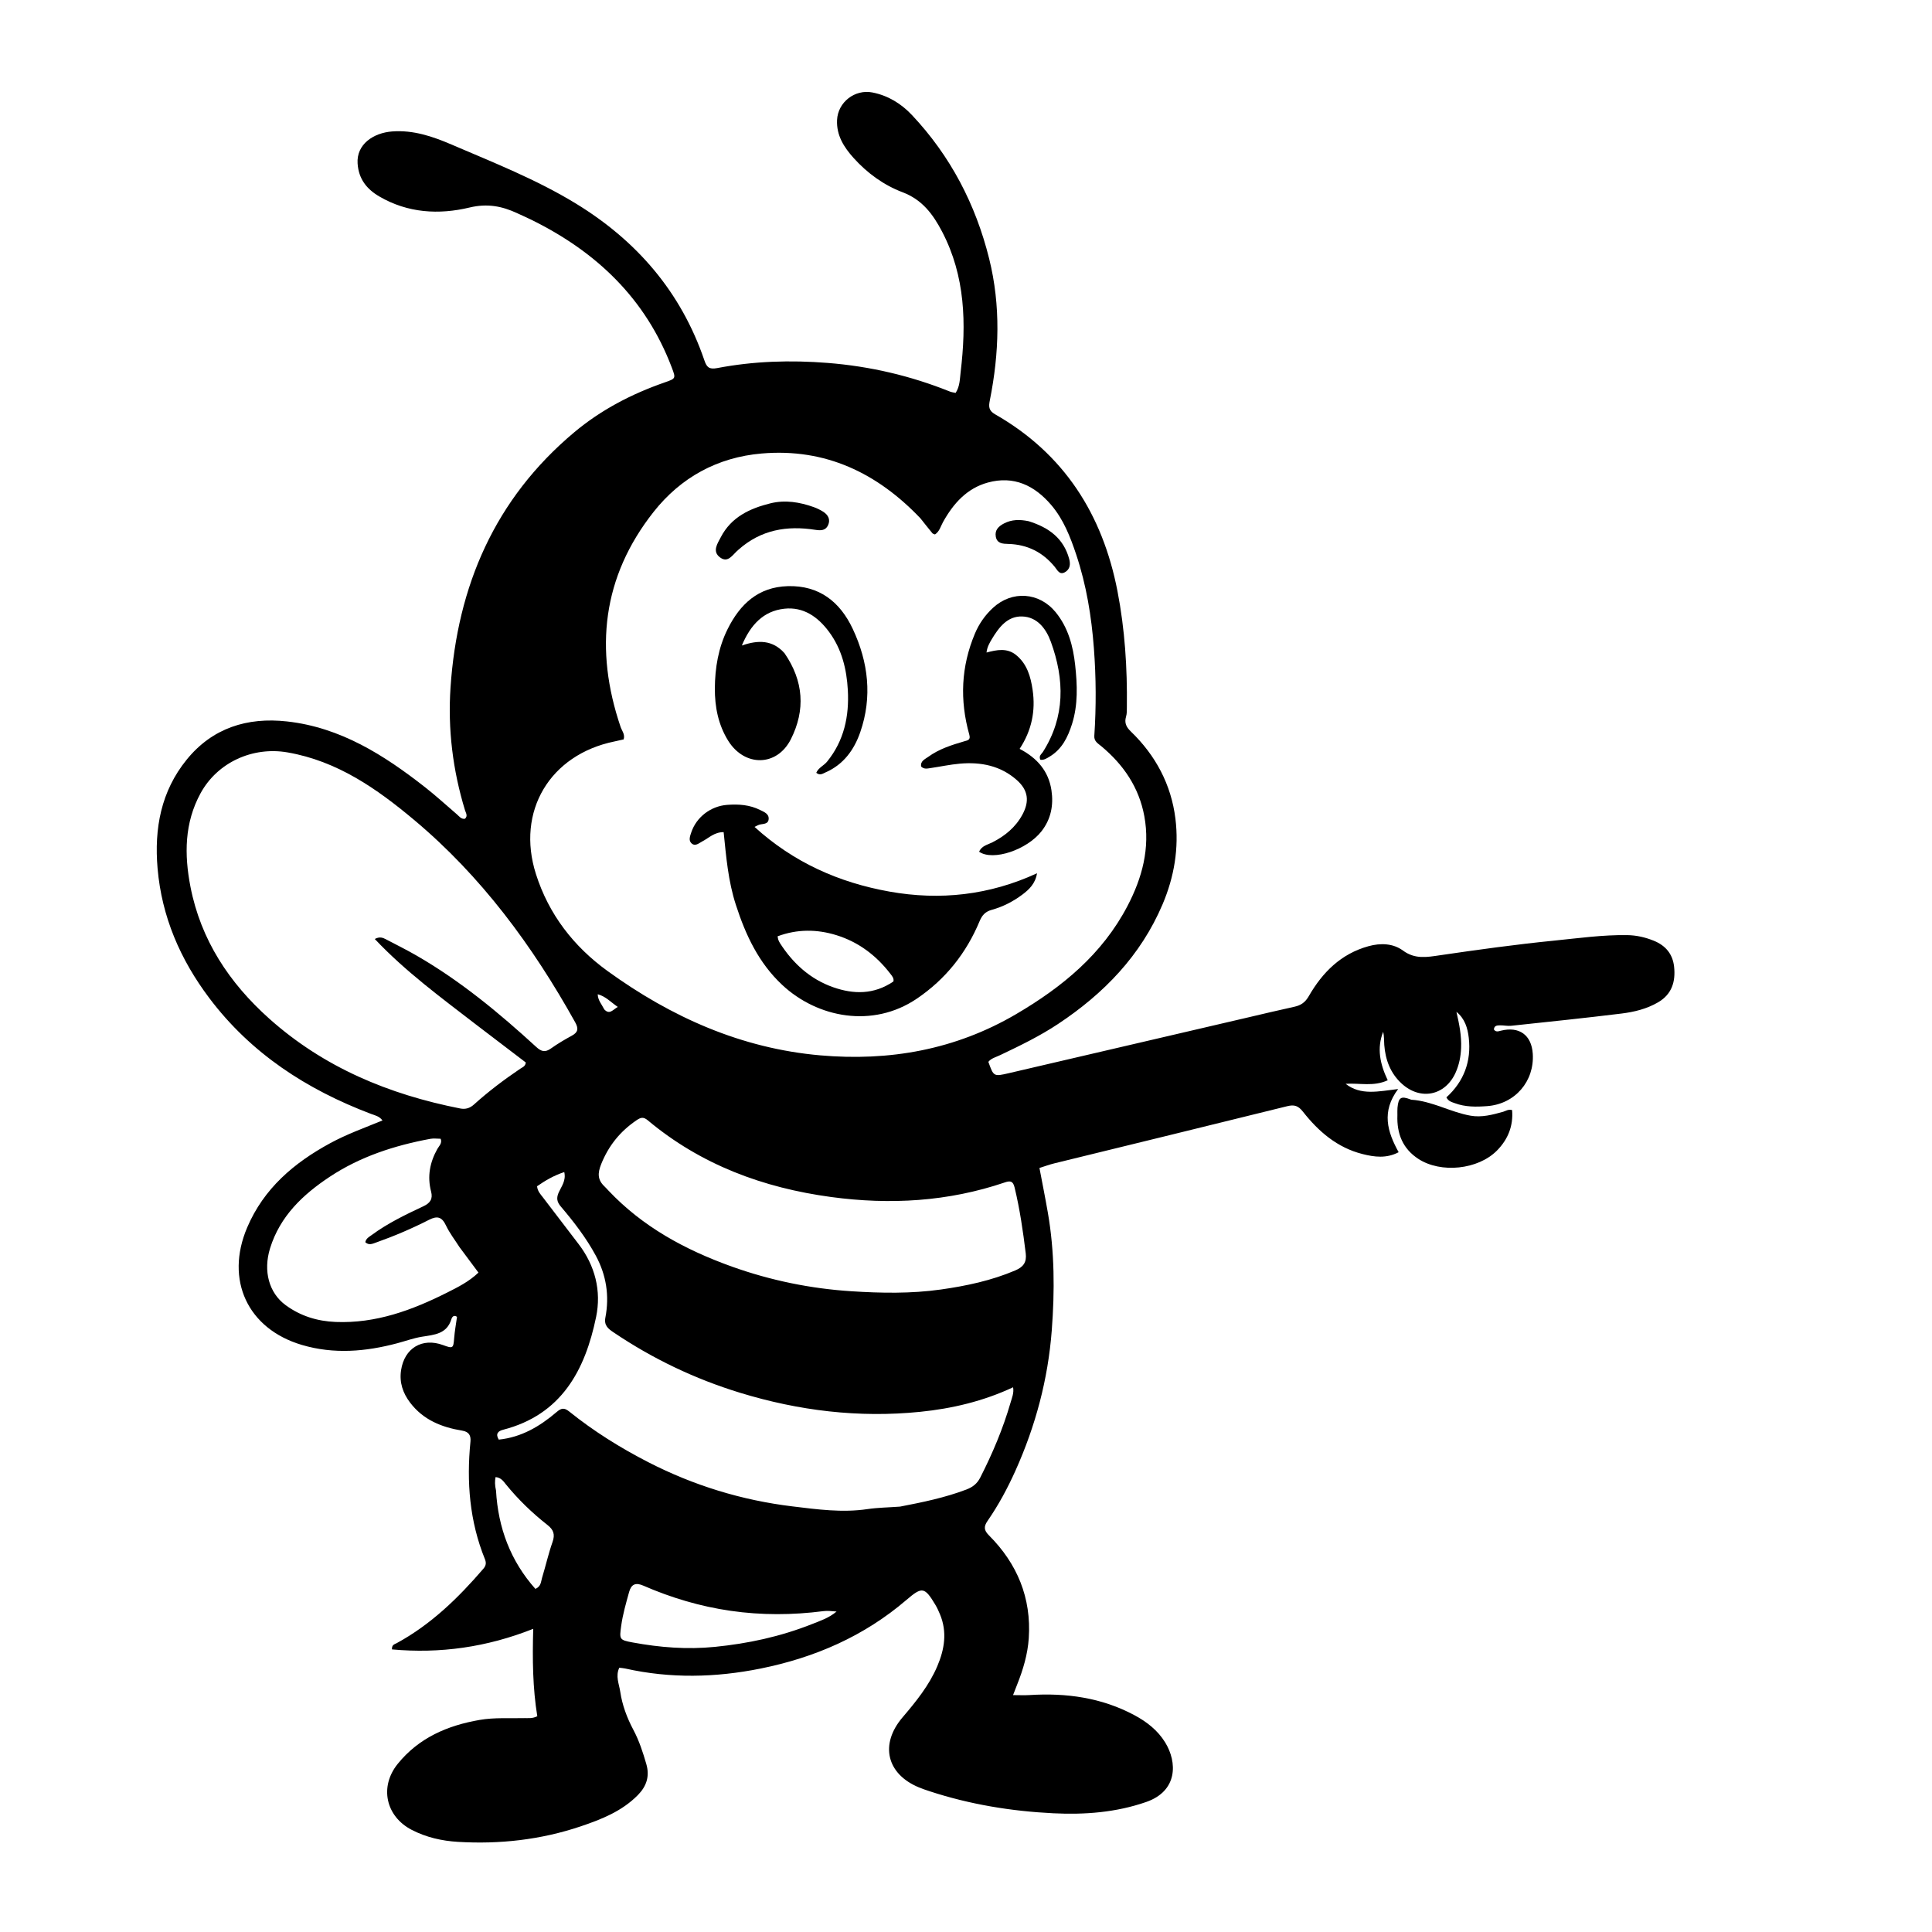 <svg version="1.1" id="Layer_1" xmlns="http://www.w3.org/2000/svg" xmlns:xlink="http://www.w3.org/1999/xlink" x="0px" y="0px"
	 width="100%" viewBox="0 0 1024 1024" enable-background="new 0 0 1024 1024" xml:space="preserve">
<path fill="#000000" opacity="1" stroke="none" 
	d="
M530.141,559.22 
	C527.735,560.374 525.37,560.882 523.854,562.804 
	C526.645,570.601 526.661,570.673 534.692,568.806 
	C576.752,559.026 618.803,549.205 660.857,539.403 
	C669.264,537.443 677.659,535.424 686.093,533.588 
	C689.544,532.837 691.809,531.242 693.672,528.003 
	C700.943,515.362 710.734,505.536 725.341,501.501 
	C731.814,499.713 738.442,500.02 743.59,503.811 
	C749.985,508.52 756.326,507.315 763.012,506.335 
	C783.206,503.376 803.414,500.571 823.733,498.55 
	C836.631,497.266 849.471,495.437 862.478,495.634 
	C867.372,495.709 872.033,496.778 876.541,498.606 
	C882.771,501.132 886.577,505.623 887.307,512.391 
	C888.157,520.267 886.133,526.967 878.868,531.223 
	C872.87,534.737 866.175,536.37 859.432,537.2 
	C839.981,539.594 820.483,541.606 800.995,543.682 
	C799.037,543.891 797.016,543.414 795.027,543.45 
	C793.578,543.475 791.922,543.523 791.806,545.663 
	C792.812,547.137 794.171,546.629 795.417,546.312 
	C805.181,543.834 811.748,548.537 812.399,558.504 
	C813.351,573.095 802.998,585.154 788.281,586.262 
	C782.486,586.698 776.627,586.806 771.006,584.68 
	C769.464,584.097 767.799,583.817 766.612,581.636 
	C775.898,573.225 779.907,562.502 778.47,550.023 
	C777.885,544.938 776.44,539.931 771.939,536.288 
	C773.407,542.636 774.701,548.934 774.416,555.478 
	C774.216,560.058 773.354,564.4 771.499,568.518 
	C765.971,580.798 752.781,583.43 742.836,574.245 
	C736.895,568.758 734.285,561.69 733.688,553.795 
	C733.513,551.487 733.661,549.154 733.112,546.861 
	C729.653,555.578 731.434,563.966 735.525,572.564 
	C728.006,576.044 720.57,573.937 713.216,574.442 
	C721.265,580.769 730.632,578.432 741.041,577.211 
	C732.063,589.175 735.321,599.873 741.315,610.696 
	C734.794,614.123 728.443,613.248 722.175,611.67 
	C708.779,608.297 698.868,599.748 690.596,589.226 
	C688.128,586.088 686.058,585.365 682.26,586.306 
	C641.124,596.508 599.94,606.515 558.777,616.612 
	C556.211,617.241 553.719,618.171 550.932,619.043 
	C552.441,627.041 554.04,634.957 555.414,642.911 
	C558.975,663.522 559.046,684.23 557.462,705.045 
	C555.484,731.044 548.864,755.769 538.214,779.479 
	C534.044,788.765 529.224,797.718 523.434,806.098 
	C521.392,809.052 521.414,811.013 524.143,813.744 
	C539.157,828.769 546.691,846.888 545.269,868.275 
	C544.703,876.773 542.276,884.932 539.112,892.845 
	C538.446,894.512 537.81,896.19 536.936,898.441 
	C540.207,898.441 542.966,898.59 545.705,898.417 
	C565.146,897.194 583.86,899.769 601.255,909.077 
	C607.798,912.579 613.606,917.093 617.548,923.493 
	C624.038,934.027 624.301,949.242 607.534,955.079 
	C591.544,960.646 574.96,961.895 558.294,961.075 
	C536,959.977 514.043,956.395 492.747,949.405 
	C490.852,948.783 488.957,948.14 487.114,947.382 
	C469.916,940.307 466.185,924.543 478.338,910.277 
	C485.482,901.891 492.423,893.38 496.794,883.109 
	C500.635,874.084 502.113,864.952 498.184,855.554 
	C497.479,853.87 496.723,852.186 495.789,850.623 
	C490.048,841.014 488.702,840.898 480.426,847.995 
	C458.011,867.213 431.857,878.583 403.113,884.37 
	C379.21,889.183 355.292,889.709 331.381,884.35 
	C330.428,884.137 329.439,884.088 328.238,883.933 
	C326.124,888.366 328.146,892.59 328.743,896.639 
	C329.788,903.724 332.3,910.455 335.694,916.836 
	C338.753,922.586 340.754,928.75 342.566,935.008 
	C344.452,941.519 342.624,946.804 338.094,951.413 
	C329.643,960.009 318.76,964.314 307.689,968.039 
	C286.619,975.128 264.854,977.55 242.733,976.229 
	C234.27,975.723 225.95,973.857 218.269,969.892 
	C204.458,962.762 200.975,947.031 210.807,934.881 
	C221.976,921.077 237.14,914.551 254.237,911.593 
	C262.196,910.215 270.177,910.85 278.151,910.635 
	C280.129,910.582 282.158,910.952 284.78,909.635 
	C282.348,894.758 282.157,879.466 282.62,863.314 
	C257.884,873.113 233.211,876.529 207.755,874.218 
	C207.594,871.698 209.174,871.493 210.268,870.899 
	C228.428,861.024 242.932,846.908 256.251,831.396 
	C257.622,829.799 257.8,828.314 257.014,826.377 
	C248.878,806.324 247.235,785.459 249.345,764.133 
	C249.67,760.85 248.569,758.851 244.907,758.254 
	C234.115,756.494 224.386,752.585 217.453,743.532 
	C213.541,738.424 211.606,732.78 212.568,726.295 
	C214.316,714.524 223.773,708.842 234.839,712.927 
	C240.105,714.871 240.284,714.669 240.713,709.226 
	C241.009,705.464 241.705,701.733 242.228,697.948 
	C240.544,696.771 239.613,697.977 239.23,699.226 
	C236.814,707.106 230.16,707.443 223.636,708.495 
	C219.235,709.205 214.975,710.77 210.644,711.926 
	C193.836,716.411 176.965,717.864 159.991,712.838 
	C131.202,704.312 119.191,678.35 131.015,650.589 
	C139.832,629.886 155.812,616.342 175.002,605.918 
	C183.783,601.148 193.194,597.771 202.733,593.867 
	C201.002,591.534 198.651,591.15 196.579,590.364 
	C162.558,577.46 132.963,558.317 110.851,528.891 
	C95.562,508.547 85.737,485.95 83.522,460.289 
	C81.694,439.109 85.338,419.338 98.993,402.568 
	C112.629,385.82 131.047,380.046 152.071,382.371 
	C180.519,385.516 203.603,400.237 225.437,417.358 
	C231.198,421.875 236.595,426.855 242.165,431.615 
	C243.396,432.667 244.363,434.197 246.386,433.994 
	C248.133,432.534 246.874,430.805 246.454,429.432 
	C239.979,408.207 237.304,386.441 238.786,364.398 
	C242.402,310.583 262.289,264.392 304.342,229.136 
	C318.537,217.235 334.752,208.808 352.205,202.723 
	C358.25,200.615 358.27,200.642 356.058,194.801 
	C342.207,158.215 316.006,133.371 281.51,116.424 
	C279.119,115.249 276.669,114.192 274.256,113.061 
	C266.141,109.257 258.299,107.73 248.896,109.985 
	C232.591,113.894 216.112,112.924 201.06,104.141 
	C194.452,100.285 190.079,94.933 189.535,86.638 
	C188.872,76.52 197.855,70.42 207.878,69.666 
	C219.024,68.826 229.282,72.305 239.254,76.585 
	C261.589,86.173 284.259,95.096 305.108,107.813 
	C337.537,127.595 360.992,154.792 373.347,191.029 
	C374.557,194.576 375.821,195.914 380.11,195.095 
	C399.472,191.396 419.007,190.798 438.695,192.358 
	C461.104,194.133 482.652,199.165 503.47,207.535 
	C504.374,207.898 505.385,207.991 506.502,208.246 
	C508.771,204.819 508.722,200.874 509.158,197.218 
	C512.213,171.588 511.678,146.386 499.323,122.762 
	C494.536,113.607 488.839,105.856 478.402,101.905 
	C468.404,98.12 459.645,91.756 452.403,83.703 
	C447.303,78.032 443.294,71.751 443.657,63.638 
	C444.081,54.144 453.12,47.165 462.436,49.015 
	C470.77,50.671 477.674,54.945 483.357,60.982 
	C503.779,82.677 517.123,108.323 524.275,137.105 
	C530.472,162.046 529.63,187.18 524.623,212.243 
	C523.989,215.416 523.949,217.603 527.412,219.581 
	C563.946,240.447 584.39,272.571 592.282,313.304 
	C596.217,333.616 597.525,354.154 597.261,374.811 
	C597.24,376.473 597.317,378.219 596.846,379.773 
	C595.837,383.101 596.928,385.354 599.361,387.698 
	C612.522,400.378 620.763,415.84 623,433.938 
	C624.927,449.533 622.372,464.752 616.182,479.316 
	C604.626,506.507 585.055,526.637 560.802,542.727 
	C551.187,549.106 540.858,554.13 530.141,559.22 
M487.814,274.687 
	C464.904,250.664 437.485,237.464 403.688,240.366 
	C380.236,242.38 360.823,253.084 346.422,271.316 
	C319.222,305.754 314.996,344.221 328.913,385.243 
	C329.626,387.344 331.39,389.236 330.542,391.9 
	C328.907,392.267 327.309,392.654 325.698,392.983 
	C291.461,399.971 273.447,430.022 284.074,463.32 
	C290.863,484.594 303.947,501.579 322.024,514.668 
	C355.808,539.13 392.937,555.695 434.761,559.359 
	C471.339,562.563 506.283,556.439 538.558,537.513 
	C563.022,523.167 584.212,505.768 597.582,480.205 
	C605.384,465.286 609.642,449.584 606.518,432.612 
	C603.711,417.36 595.502,405.33 583.737,395.529 
	C581.981,394.066 579.816,392.94 580.008,390.058 
	C581.035,374.6 580.959,359.168 579.793,343.693 
	C578.514,326.71 575.8,310.059 570.403,293.907 
	C567.285,284.572 563.709,275.362 557.23,267.733 
	C548.37,257.299 537.337,251.992 523.588,255.759 
	C512.487,258.801 505.308,266.86 499.85,276.65 
	C498.584,278.92 497.988,281.683 495.553,283.271 
	C495.058,283.049 494.472,282.967 494.193,282.631 
	C492.176,280.199 490.221,277.715 487.814,274.687 
M252.411,543.116 
	C233.929,528.846 215.037,515.05 198.643,497.683 
	C201.267,496.29 202.947,497.007 204.555,497.848 
	C210.009,500.702 215.532,503.443 220.86,506.518 
	C244.075,519.916 264.579,536.905 284.253,554.936 
	C286.957,557.414 288.964,557.875 291.985,555.733 
	C295.508,553.234 299.253,551.013 303.054,548.953 
	C306.461,547.106 306.707,545.152 304.838,541.796 
	C282.295,501.315 255.163,464.463 219.443,434.541 
	C199.675,417.981 178.769,403.376 152.44,398.795 
	C133.968,395.58 115.273,404.031 106.314,420.421 
	C97.694,436.189 97.658,453.067 100.941,469.967 
	C106.416,498.158 121.499,520.94 142.656,539.86 
	C171.645,565.783 206.175,580.085 243.904,587.513 
	C246.688,588.061 249.012,587.398 251.216,585.41 
	C258.892,578.487 267.13,572.269 275.698,566.48 
	C276.836,565.71 278.488,565.239 278.68,563.138 
	C270.177,556.644 261.587,550.083 252.411,543.116 
M477.044,798.534 
	C488.959,796.237 500.834,793.806 512.231,789.471 
	C515.487,788.232 517.896,786.397 519.538,783.172 
	C526.053,770.382 531.626,757.228 535.61,743.429 
	C536.351,740.863 537.497,738.3 536.961,735.29 
	C521.12,742.691 504.645,746.579 487.709,748.294 
	C455.2,751.586 423.367,747.739 392.186,738.179 
	C368.309,730.859 346.009,720.214 325.299,706.248 
	C322.481,704.348 320.04,702.628 320.868,698.316 
	C323.071,686.848 321.382,675.863 315.777,665.502 
	C310.673,656.067 304.178,647.629 297.27,639.512 
	C295.105,636.967 294.826,634.919 296.176,631.922 
	C297.599,628.766 300.12,625.76 299.075,621.221 
	C293.563,623.033 288.961,625.726 284.648,628.744 
	C284.946,631.482 286.541,633.03 287.832,634.726 
	C294.082,642.938 300.345,651.14 306.625,659.328 
	C315.457,670.844 318.792,684.233 315.954,697.996 
	C310.121,726.285 297.57,749.84 266.618,757.812 
	C263.985,758.49 262.494,759.966 264.364,763.026 
	C276.341,761.792 286.111,756.016 294.954,748.46 
	C297.383,746.385 298.901,745.886 301.677,748.118 
	C314.69,758.585 328.812,767.4 343.663,775.02 
	C367.713,787.361 393.233,795.177 420.016,798.419 
	C433.168,800.01 446.41,801.848 459.778,799.858 
	C465.181,799.054 470.696,799.001 477.044,798.534 
M388.045,671.369 
	C408.51,678.677 429.675,683.004 451.273,684.392 
	C467.018,685.403 482.916,685.696 498.635,683.474 
	C512.133,681.567 525.437,678.75 538.107,673.356 
	C542.472,671.497 544.232,668.969 543.657,664.269 
	C542.223,652.57 540.541,640.936 537.773,629.454 
	C536.929,625.953 535.542,625.703 532.546,626.718 
	C502.518,636.901 471.77,638.667 440.516,634.44 
	C404.499,629.569 371.548,617.366 343.368,593.816 
	C341.109,591.927 339.726,592.156 337.386,593.746 
	C328.739,599.62 322.598,607.169 318.655,616.975 
	C316.699,621.839 316.679,625.349 320.427,628.864 
	C321.154,629.547 321.808,630.308 322.495,631.034 
	C340.551,650.129 362.859,662.343 388.045,671.369 
M243.499,660.946 
	C241.09,657.155 238.287,653.552 236.376,649.525 
	C234.238,645.016 231.832,644.264 227.409,646.52 
	C218.371,651.131 209.034,655.123 199.454,658.516 
	C197.47,659.219 195.535,660.212 193.608,658.385 
	C194.077,656.308 195.656,655.582 196.971,654.612 
	C205.462,648.352 214.921,643.802 224.404,639.347 
	C228.026,637.646 229.513,635.461 228.487,631.543 
	C226.399,623.562 227.809,616.093 231.809,608.961 
	C232.704,607.364 234.499,605.897 233.557,603.561 
	C231.679,603.561 229.82,603.279 228.074,603.604 
	C209.119,607.135 190.987,612.982 174.779,623.711 
	C160.496,633.168 148.413,644.608 143.14,661.631 
	C139.417,673.653 142.541,685.251 151.373,691.738 
	C159.236,697.514 168.173,700.277 177.897,700.666 
	C199.201,701.518 218.424,694.437 237.015,685.081 
	C242.763,682.188 248.574,679.289 253.593,674.501 
	C250.237,670.018 247.065,665.782 243.499,660.946 
M430.428,860.786 
	C434.796,859.033 439.332,857.594 443.392,854.143 
	C440.695,853.941 438.687,853.641 436.459,853.929 
	C420.065,856.049 403.661,856.136 387.247,853.768 
	C371.175,851.451 355.781,846.871 340.936,840.406 
	C336.918,838.657 334.593,839.634 333.444,843.789 
	C331.806,849.711 330.089,855.604 329.243,861.723 
	C328.252,868.891 328.242,869.232 335.33,870.537 
	C349.75,873.194 364.185,874.352 378.939,872.87 
	C396.44,871.113 413.373,867.527 430.428,860.786 
M262.898,790.014 
	C264.018,809.807 270.589,827.338 283.773,842.147 
	C286.835,840.791 286.685,838.314 287.282,836.352 
	C289.213,830.009 290.671,823.51 292.86,817.264 
	C294.254,813.289 293.416,810.819 290.19,808.285 
	C282.071,801.906 274.654,794.764 268.125,786.721 
	C266.824,785.118 265.613,783.18 262.663,782.883 
	C262.24,785.017 262.236,787.083 262.898,790.014 
M320.284,535.012 
	C323.091,538.002 324.749,535.215 327.443,533.694 
	C323.709,531.163 321.065,528.103 316.812,526.969 
	C316.879,530.157 318.82,532.123 320.284,535.012 
z"/>
<path fill="#000000" opacity="1" stroke="none" 
	d="
M740.651,591.068 
	C740.663,589.439 740.593,588.265 740.701,587.107 
	C741.209,581.647 742.553,580.797 747.547,582.701 
	C747.703,582.76 747.856,582.862 748.015,582.872 
	C759.072,583.579 768.736,589.464 779.466,591.342 
	C785.362,592.374 791.032,590.84 796.659,589.278 
	C798.057,588.89 799.295,587.826 801.442,588.354 
	C802.155,596.743 799.262,603.885 793.452,609.787 
	C783.431,619.965 763.653,622.029 751.694,614.193 
	C743.603,608.89 740.278,601.061 740.651,591.068 
z"/>
<path fill="#000000" opacity="1" stroke="none" 
	d="
M390.059,479.682 
	C385.901,466.94 384.895,454.026 383.546,441.052 
	C378.628,441.005 375.758,444.122 372.299,445.917 
	C370.471,446.865 368.471,448.875 366.443,446.907 
	C364.868,445.378 365.725,443.182 366.365,441.254 
	C369.067,433.106 376.662,427.262 385.388,426.599 
	C391.45,426.138 397.375,426.541 402.91,429.328 
	C404.964,430.363 407.594,431.286 407.406,434.092 
	C407.209,437.02 404.331,436.548 402.359,437.127 
	C401.897,437.262 401.474,437.532 399.911,438.269 
	C420.666,457.167 444.713,467.779 471.411,472.556 
	C498.258,477.36 524.425,474.481 549.642,462.85 
	C548.759,468.349 545.453,471.488 541.755,474.238 
	C536.906,477.843 531.552,480.6 525.73,482.208 
	C522.384,483.132 520.607,484.894 519.235,488.184 
	C512.144,505.191 501.145,519.082 485.721,529.454 
	C462.642,544.971 433.368,539.637 414.494,521.938 
	C402.202,510.411 395.256,495.785 390.059,479.682 
M473.522,520.207 
	C473.919,518.512 472.855,517.361 471.958,516.191 
	C464.478,506.434 455.028,499.275 443.26,495.642 
	C432.92,492.449 422.491,492.405 412.146,496.26 
	C412.318,497.148 412.348,497.648 412.519,498.095 
	C412.755,498.713 413.043,499.324 413.399,499.88 
	C420.327,510.695 429.521,519.036 441.668,523.279 
	C452.306,526.995 463.126,527.284 473.522,520.207 
z"/>
<path fill="#000000" opacity="1" stroke="none" 
	d="
M513.76,389.438 
	C508.597,371.015 509.407,353.28 516.686,335.914 
	C518.906,330.618 522.116,326.009 526.357,322.117 
	C536.42,312.881 550.766,313.843 559.455,324.408 
	C566.171,332.572 568.771,342.457 569.865,352.56 
	C570.99,362.948 571.43,373.517 568.195,383.739 
	C566.002,390.67 562.902,397.074 556.317,401.031 
	C554.787,401.951 553.28,402.97 551.429,402.69 
	C550.386,400.611 552.026,399.705 552.755,398.555 
	C564.62,379.855 564.252,360.16 556.985,340.197 
	C554.477,333.308 549.835,326.975 541.745,326.737 
	C533.959,326.507 529.435,332.513 525.723,338.684 
	C524.451,340.799 523.196,342.974 522.873,345.855 
	C528.372,344.391 533.806,343.294 538.59,347.205 
	C544.398,351.952 546.286,358.674 547.313,365.686 
	C548.935,376.756 546.842,387.136 540.421,396.912 
	C549.725,401.753 555.779,408.745 557.289,418.853 
	C558.461,426.691 557.084,434.071 552.059,440.535 
	C544.375,450.421 526.319,456.531 518.962,451.443 
	C520.228,448.302 523.443,447.749 525.955,446.47 
	C532.655,443.057 538.224,438.524 541.867,431.832 
	C545.718,424.757 545.019,418.882 538.988,413.504 
	C530.378,405.825 519.9,403.769 508.749,404.756 
	C503.483,405.223 498.277,406.355 493.035,407.123 
	C491.426,407.358 489.721,407.782 488.224,406.276 
	C487.727,403.355 490.26,402.398 491.996,401.135 
	C497.74,396.957 504.432,394.846 511.148,392.885 
	C512.853,392.387 514.552,392.243 513.76,389.438 
z"/>
<path fill="#000000" opacity="1" stroke="none" 
	d="
M415.821,346.22 
	C425.971,360.984 426.965,376.35 419.179,391.792 
	C411.81,406.411 394.609,406.536 385.941,392.579 
	C380.664,384.083 378.837,374.599 378.888,364.895 
	C378.945,354.047 380.721,343.359 385.634,333.469 
	C392.208,320.236 401.847,311.128 417.503,310.673 
	C434.211,310.186 445.252,318.997 451.985,333.344 
	C460.251,350.956 462.439,369.389 455.941,388.105 
	C452.69,397.469 447.045,405.247 437.52,409.403 
	C436.079,410.032 434.604,411.208 432.634,409.597 
	C433.769,406.9 436.641,405.81 438.367,403.688 
	C447.399,392.585 450.129,379.579 449.37,365.783 
	C448.761,354.725 446.199,344.058 439.403,334.885 
	C433.503,326.922 425.828,321.526 415.699,322.636 
	C404.604,323.853 397.773,331.211 393.199,342.133 
	C401.853,339.143 409.444,339.096 415.821,346.22 
z"/>
<path fill="#000000" opacity="1" stroke="none" 
	d="
M391.348,291.403 
	C388.289,293.927 385.947,298.67 381.617,295.429 
	C377.35,292.236 380.279,288.11 382.067,284.675 
	C387.6,274.047 397.425,269.464 408.36,266.769 
	C416.171,264.844 423.843,266.121 431.307,268.778 
	C433.015,269.386 434.681,270.209 436.221,271.167 
	C438.906,272.838 440.282,275.324 438.895,278.364 
	C437.587,281.231 435.078,281.279 432.116,280.817 
	C417.187,278.488 403.323,280.697 391.348,291.403 
z"/>
<path fill="#000000" opacity="1" stroke="none" 
	d="
M545.208,276.249 
	C555.871,279.577 563.727,285.294 566.69,296.247 
	C567.463,299.1 567.146,301.699 564.501,303.244 
	C561.549,304.969 560.427,302.13 559.036,300.437 
	C552.647,292.661 544.495,288.57 534.401,288.303 
	C531.558,288.228 528.444,288.137 527.791,284.433 
	C527.171,280.912 529.286,278.917 532.183,277.419 
	C536.242,275.319 540.467,275.265 545.208,276.249 
z"/>
</svg>